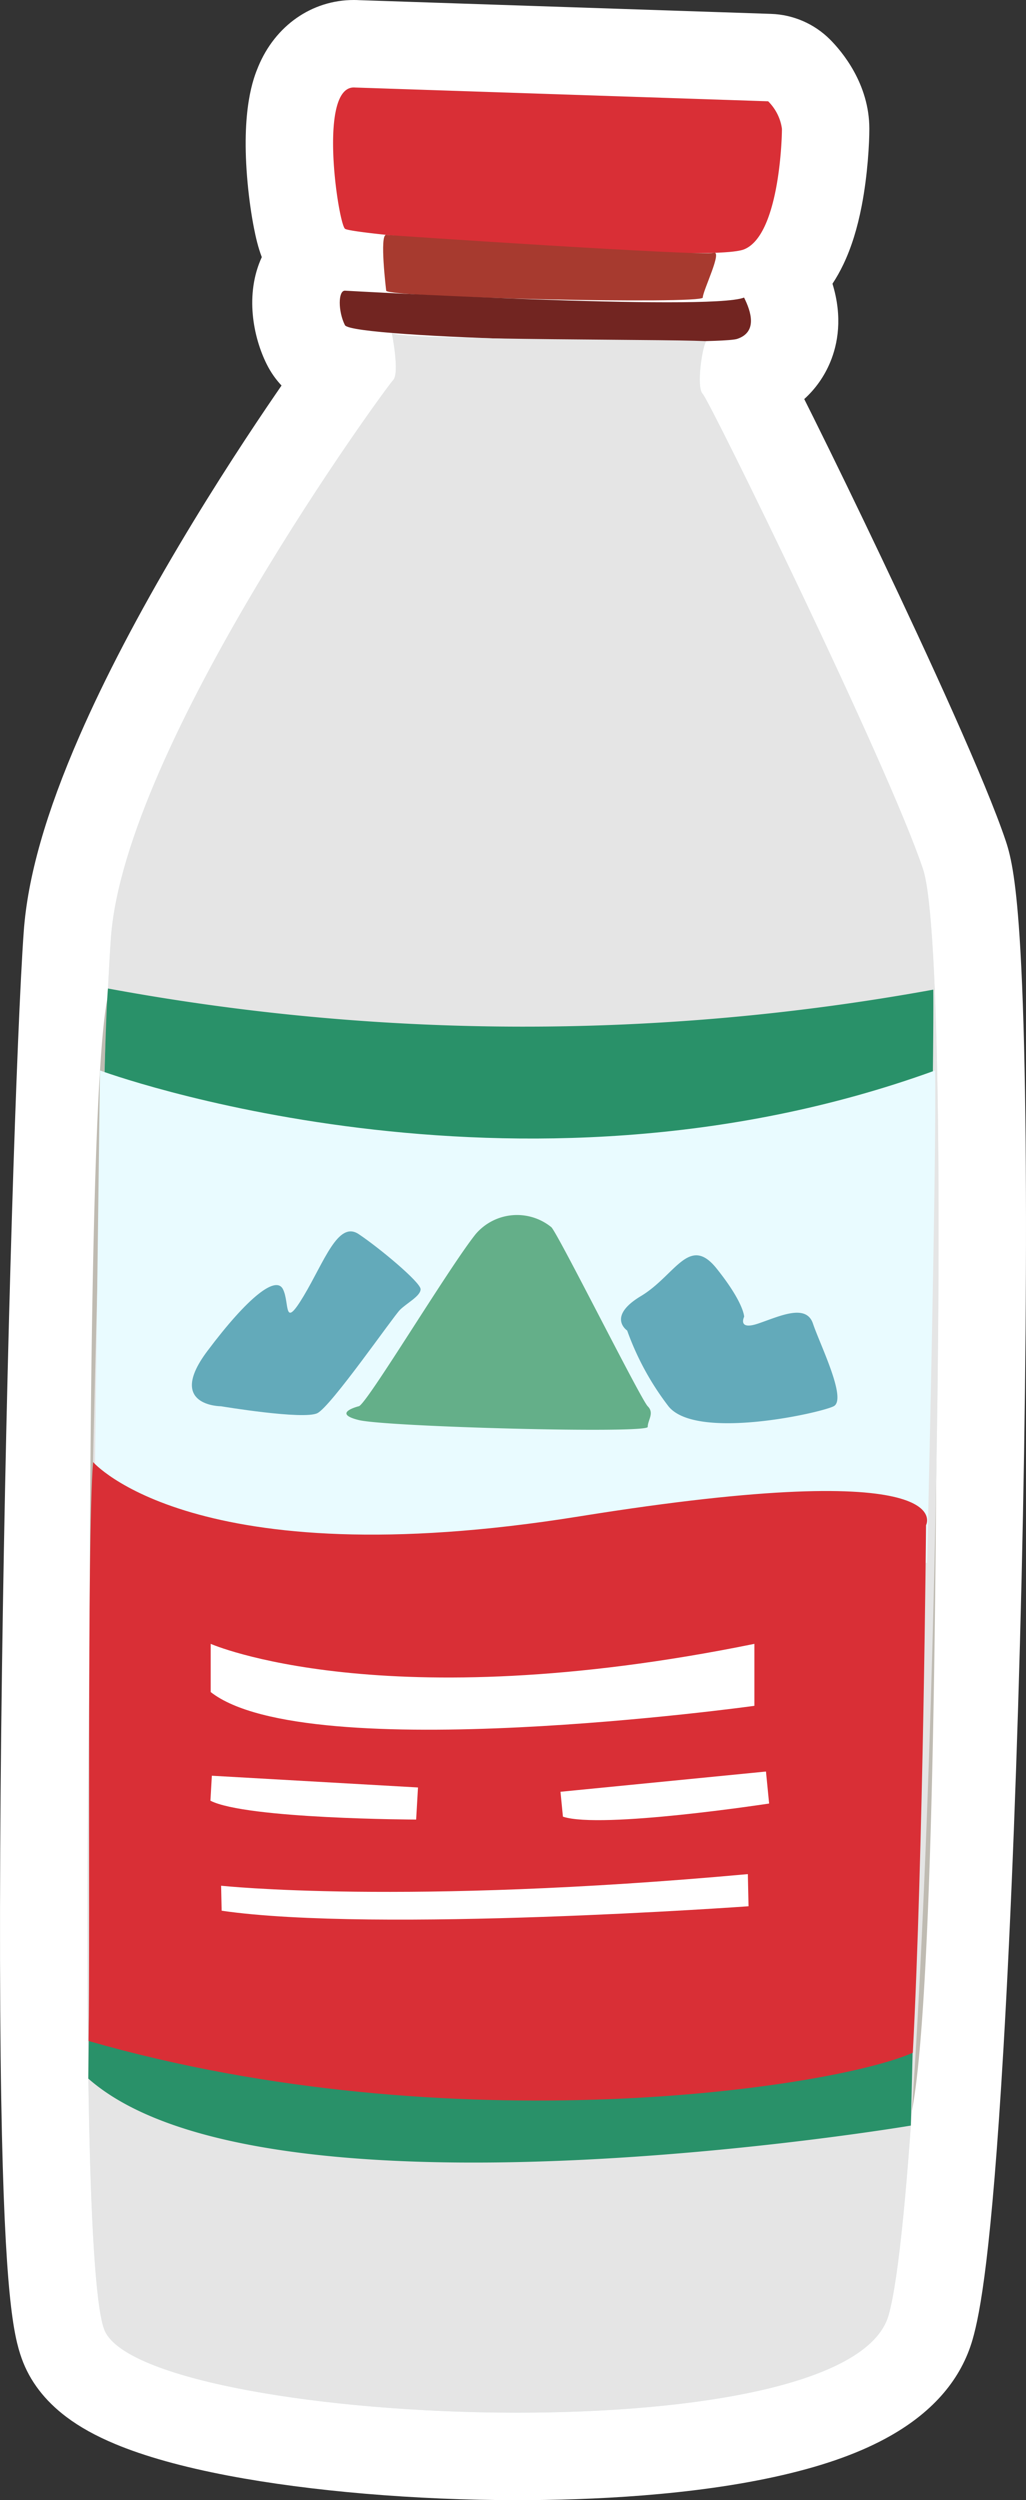 <svg xmlns="http://www.w3.org/2000/svg" width="58.688" height="142.926" viewBox="0 0 58.688 142.926">
  <rect x="0" y="0" width="58.688" height="142.926" fill="#333333" stroke="none"/>
  <defs>
    <style>
      .cls-1 {
        fill: #e4f2f2;
        stroke-linejoin: round;
      }

      .cls-2 {
        fill: #d92f36;
      }

      .cls-3 {
        fill: #a73a2f;
      }

      .cls-4 {
        fill: #bfbbb2;
      }

      .cls-5 {
        fill: #722521;
      }

      .cls-6 {
        fill: #e5e5e5;
      }

      .cls-7 {
        fill: #299169;
      }

      .cls-8 {
        fill: #e9fbff;
      }

      .cls-9 {
        fill: #63aaba;
      }

      .cls-10 {
        fill: #64af89;
      }

      .cls-11, .cls-13 {
        fill: #fff;
      }

      .cls-12, .cls-13 {
        stroke: none;
      }
    </style>
  </defs>
  <g id="组_3156" data-name="组 3156" transform="translate(-481.526 -1250.943)">
    <g id="路径_7990" data-name="路径 7990" class="cls-1">
      <path class="cls-12" d="M 511.126 1391.369 C 511.125 1391.369 511.125 1391.369 511.125 1391.369 C 505.442 1391.369 499.582 1390.874 495.049 1390.011 C 492.61 1389.547 490.601 1388.989 489.077 1388.353 C 486.917 1387.451 485.623 1386.331 485.122 1384.928 C 484.761 1383.918 483.664 1380.844 484.14 1346.358 C 484.392 1328.066 484.983 1309.888 485.376 1304.387 C 485.733 1299.399 488.613 1292.324 493.938 1283.359 C 496.022 1279.851 498.042 1276.803 499.37 1274.864 C 499.434 1274.772 500.439 1273.305 501.263 1272.17 C 500.57 1272.031 499.549 1271.707 499.019 1270.647 C 498.433 1269.475 498.16 1267.635 498.946 1266.364 C 499.089 1266.132 499.261 1265.927 499.455 1265.752 C 498.925 1265.204 498.703 1264.504 498.504 1263.489 C 498.37 1262.807 498.255 1261.986 498.179 1261.179 C 497.956 1258.777 498.099 1256.939 498.605 1255.715 C 499.193 1254.292 500.375 1253.443 501.766 1253.443 C 501.836 1253.443 501.906 1253.446 501.977 1253.45 L 525.548 1254.235 L 526.535 1254.268 L 527.233 1254.966 C 527.589 1255.323 528.753 1256.618 528.753 1258.309 C 528.753 1258.387 528.749 1260.236 528.363 1262.229 C 527.957 1264.325 527.267 1265.812 526.269 1266.728 L 526.322 1266.835 C 527.041 1268.27 527.172 1269.564 526.711 1270.678 C 526.319 1271.626 525.528 1272.339 524.485 1272.688 C 524.4 1272.716 524.311 1272.742 524.21 1272.765 C 524.524 1273.346 525.009 1274.298 525.821 1275.932 C 526.968 1278.24 528.379 1281.146 529.691 1283.907 C 531.806 1288.356 535.529 1296.343 536.695 1299.838 C 536.921 1300.517 537.521 1302.318 537.678 1314.844 C 537.767 1322.03 537.691 1331.367 537.462 1341.137 C 537.232 1350.941 536.866 1360.435 536.431 1367.87 C 536.196 1371.875 535.946 1375.236 535.685 1377.862 C 535.391 1380.827 535.088 1382.83 534.758 1383.986 C 534.3 1385.588 533.113 1386.943 531.231 1388.013 C 529.822 1388.814 527.964 1389.484 525.707 1390.005 C 520.821 1391.132 515.081 1391.369 511.126 1391.369 Z"/>
      <path class="cls-13" d="M 501.766 1255.943 C 499.709 1255.943 500.866 1263.629 501.255 1264.017 C 501.334 1264.097 502.241 1264.225 503.641 1264.372 L 503.617 1264.37 C 503.615 1264.37 503.612 1264.37 503.609 1264.37 C 503.228 1264.37 503.617 1267.56 503.617 1267.56 C 503.617 1267.626 504.122 1267.691 504.953 1267.753 C 502.743 1267.645 501.255 1267.56 501.255 1267.56 C 500.861 1267.56 500.861 1268.741 501.255 1269.529 C 501.422 1269.863 505.287 1270.126 509.765 1270.288 C 506.615 1270.234 504.057 1270.144 503.938 1269.977 C 503.938 1269.977 504.404 1272.284 504.01 1272.678 C 503.617 1273.072 488.657 1293.543 487.87 1304.565 C 487.082 1315.588 485.508 1378.575 487.476 1384.087 C 488.502 1386.959 500.008 1388.869 511.125 1388.869 C 521.338 1388.869 531.223 1387.257 532.354 1383.299 C 534.716 1375.032 536.291 1306.534 534.323 1300.629 C 532.354 1294.724 522.119 1273.859 521.725 1273.465 C 521.332 1273.072 521.725 1270.625 521.922 1270.47 C 521.934 1270.461 521.878 1270.453 521.773 1270.446 C 522.807 1270.422 523.505 1270.379 523.694 1270.316 C 524.875 1269.922 524.481 1268.741 524.087 1267.954 C 523.595 1268.151 521.925 1268.225 519.696 1268.225 C 517.045 1268.225 513.605 1268.12 510.414 1267.995 C 512.976 1268.07 515.795 1268.117 517.978 1268.117 C 520.173 1268.117 521.725 1268.069 521.725 1267.954 C 521.725 1267.587 522.749 1265.515 522.419 1265.394 C 523.237 1265.364 523.827 1265.302 524.087 1265.198 C 526.056 1264.411 526.253 1259.096 526.253 1258.309 C 526.253 1257.522 525.465 1256.734 525.465 1256.734 L 501.845 1255.947 C 501.818 1255.945 501.792 1255.943 501.766 1255.943 M 522.34 1265.397 C 522.338 1265.397 522.336 1265.397 522.334 1265.397 C 522.331 1265.397 522.328 1265.397 522.325 1265.398 C 522.28 1265.413 522.13 1265.421 521.893 1265.421 C 521.76 1265.421 521.6 1265.418 521.416 1265.414 C 521.752 1265.412 522.061 1265.406 522.347 1265.396 C 522.345 1265.397 522.343 1265.397 522.34 1265.397 M 501.766 1250.943 C 501.874 1250.943 501.983 1250.946 502.092 1250.953 L 525.632 1251.737 C 526.899 1251.779 528.104 1252.302 529.001 1253.198 C 529.678 1253.876 531.253 1255.729 531.253 1258.309 C 531.253 1259.105 531.161 1260.927 530.817 1262.704 C 530.566 1264.003 530.224 1265.096 529.772 1266.047 C 529.576 1266.458 529.365 1266.829 529.144 1267.163 C 529.739 1269.1 529.438 1270.626 529.021 1271.634 C 528.681 1272.456 528.173 1273.174 527.529 1273.757 C 527.696 1274.089 527.874 1274.444 528.06 1274.82 C 529.213 1277.14 530.631 1280.061 531.949 1282.834 C 534.563 1288.332 537.919 1295.607 539.066 1299.047 C 539.361 1299.933 539.665 1301.297 539.892 1305.251 C 540.033 1307.706 540.129 1310.923 540.177 1314.812 C 540.267 1322.027 540.191 1331.397 539.961 1341.195 C 539.73 1351.027 539.363 1360.553 538.926 1368.016 C 538.235 1379.828 537.588 1383.179 537.162 1384.672 C 536.518 1386.927 534.938 1388.782 532.467 1390.186 C 530.824 1391.12 528.797 1391.857 526.27 1392.44 C 521.154 1393.621 515.21 1393.869 511.125 1393.869 C 505.292 1393.869 499.262 1393.358 494.581 1392.467 C 491.973 1391.971 489.797 1391.363 488.115 1390.66 C 487.005 1390.197 486.093 1389.691 485.323 1389.112 C 484.087 1388.181 483.227 1387.056 482.767 1385.769 C 482.301 1384.463 481.788 1382.135 481.597 1370.972 C 481.49 1364.663 481.504 1356.14 481.64 1346.324 C 481.893 1327.988 482.487 1309.744 482.883 1304.208 C 483.106 1301.078 484.155 1297.406 486.087 1292.985 C 487.52 1289.708 489.438 1286.04 491.789 1282.083 C 493.907 1278.517 495.959 1275.421 497.308 1273.452 C 497.418 1273.29 497.526 1273.133 497.63 1272.983 C 497.314 1272.648 497.024 1272.247 496.783 1271.765 C 496.008 1270.214 495.523 1267.763 496.501 1265.642 C 496.284 1265.074 496.156 1264.505 496.051 1263.972 C 495.901 1263.209 495.773 1262.3 495.69 1261.411 C 495.296 1257.176 496.048 1255.357 496.295 1254.759 C 497.268 1252.406 499.365 1250.943 501.766 1250.943 Z"/>
    </g>
    <path id="路径_7991" data-name="路径 7991" class="cls-2" d="M501.845,1255.947l23.62.787a2.751,2.751,0,0,1,.788,1.575c0,.787-.2,6.1-2.166,6.889s-22.439-.787-22.832-1.181S499.68,1255.75,501.845,1255.947Z"/>
    <path id="路径_7992" data-name="路径 7992" class="cls-3" d="M503.617,1267.56s-.394-3.232,0-3.19,18.127,1.228,18.708,1.028-.6,2.162-.6,2.556S503.617,1267.954,503.617,1267.56Z"/>
    <path id="路径_7993" data-name="路径 7993" class="cls-4" d="M487.87,1307.321a108.024,108.024,0,0,0,47.124.131c.116,6.168.51,57.739-1.459,64.825-2.755,2.362-42.516,5.117-46.846-2.362C486.689,1358.892,486.3,1310.47,487.87,1307.321Z"/>
    <path id="路径_7994" data-name="路径 7994" class="cls-5" d="M501.255,1267.56s20.864,1.181,22.832.394c.394.787.788,1.968-.393,2.362s-22.046,0-22.439-.787S500.861,1267.56,501.255,1267.56Z"/>
    <path id="路径_7995" data-name="路径 7995" class="cls-6" d="M503.938,1269.977s.466,2.307.072,2.7-15.353,20.865-16.14,31.887-2.362,74.01-.394,79.522,42.516,7.479,44.878-.788,3.937-76.765,1.969-82.67-12.2-26.77-12.6-27.164,0-2.84.2-2.994S504.259,1270.425,503.938,1269.977Z"/>
    <path id="路径_7996" data-name="路径 7996" class="cls-7" d="M487.7,1307.452a130.755,130.755,0,0,0,47.211.066c.08,9.169-1.284,64.938-1.284,64.938s-36.924,6.225-47.05-2.686C486.689,1360.466,487.279,1312.636,487.7,1307.452Z"/>
    <path id="路径_7997" data-name="路径 7997" class="cls-8" d="M487.245,1312.139s23.658,8.755,47.768,0c.1,4.63-.457,28.146-.457,28.146l-47.67.3Z"/>
    <path id="路径_7998" data-name="路径 7998" class="cls-2" d="M486.85,1334.524s5.744,6.653,27.789,3.11,19.857.5,19.857.5-.158,18.7-.756,30.158c-4.535,2.012-26.383,5.3-47.149-.672C486.689,1361.254,486.492,1339.011,486.85,1334.524Z"/>
    <path id="路径_7999" data-name="路径 7999" class="cls-9" d="M494.168,1331.335s-3.149,0-.787-3.149,3.937-4.331,4.331-3.543,0,2.362,1.181.393,1.968-4.33,3.149-3.543,3.543,2.756,3.543,3.15-.787.787-1.181,1.181-3.937,5.511-4.724,5.905S494.168,1331.335,494.168,1331.335Z"/>
    <path id="路径_8000" data-name="路径 8000" class="cls-9" d="M517.4,1327.005s-1.181-.788.787-1.969,2.756-3.543,4.331-1.574,1.574,2.755,1.574,2.755-.393.788.788.394,2.755-1.181,3.149,0,1.968,4.33,1.181,4.724-7.873,1.968-9.448,0A15.907,15.907,0,0,1,517.4,1327.005Z"/>
    <path id="路径_8001" data-name="路径 8001" class="cls-10" d="M502.042,1331.335s-1.575.394,0,.787,16.534.788,16.534.394.394-.787,0-1.181-5.118-9.842-5.511-10.236a3.112,3.112,0,0,0-4.331.394C507.16,1323.462,502.436,1331.335,502.042,1331.335Z"/>
    <path id="路径_8002" data-name="路径 8002" class="cls-11" d="M493.578,1344.917s9.842,4.33,31.1,0v3.543s-25.589,3.543-31.1-.788Z"/>
    <path id="路径_8003" data-name="路径 8003" class="cls-11" d="M493.644,1352.456l11.791.671-.105,1.835s-9.731-.029-11.767-1.079Z"/>
    <path id="路径_8004" data-name="路径 8004" class="cls-11" d="M513.586,1353.373l11.754-1.157.18,1.829s-9.619,1.474-11.794.751Z"/>
    <path id="路径_8005" data-name="路径 8005" class="cls-11" d="M494.174,1358.744s10.427,1.132,30.129-.664l.04,1.838s-21.317,1.533-30.138.255Z"/>
  </g>
</svg>
